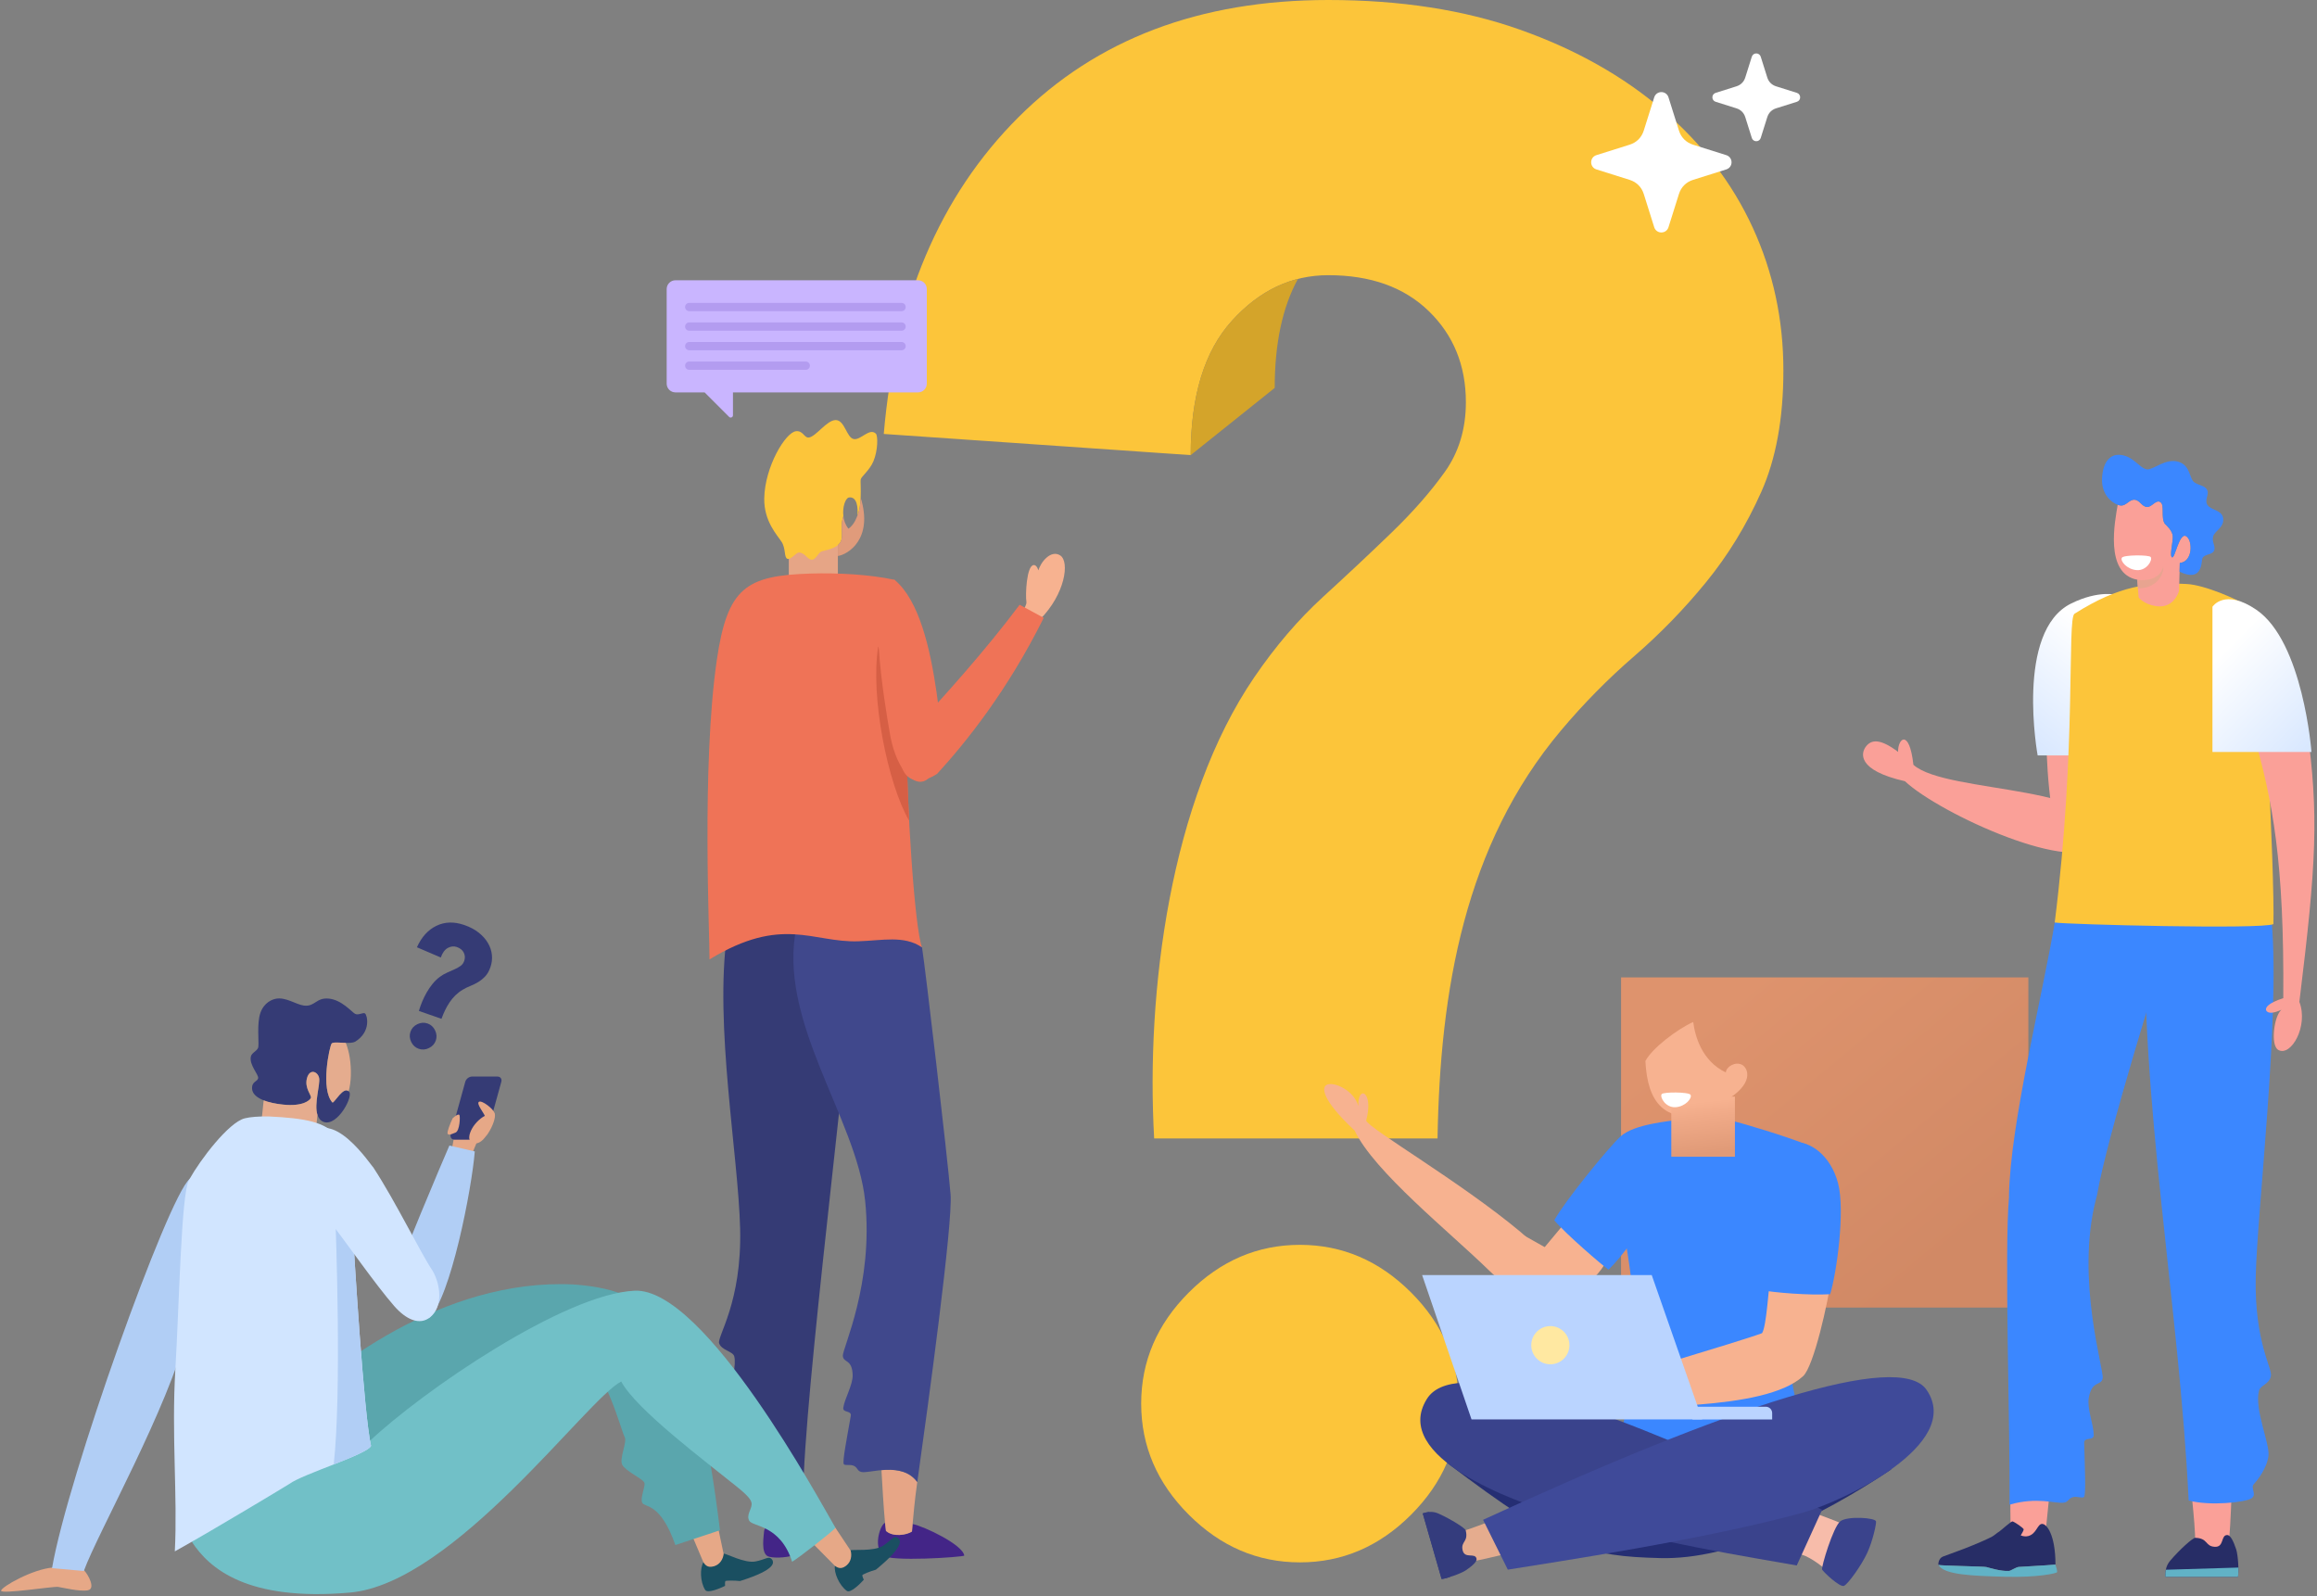 <svg width="450" height="310" viewBox="0 0 450 310" fill="none" xmlns="http://www.w3.org/2000/svg">
<rect x="0" y="0" width="450" height="310" fill="#808080" stroke="none"/>
<path d="M346.364 71.944C346.364 81.263 344.924 89.142 342.047 95.583C339.17 102.025 335.605 107.848 331.358 113.056C327.109 118.264 322.45 123.059 317.38 127.444C312.31 131.83 307.583 136.625 303.198 141.833C284.428 164.124 279.678 192.396 279.193 221.103H224.157C222.538 192.615 227.259 155.501 243.586 131.555C247.697 125.526 252.15 120.318 256.948 115.933C261.743 111.548 266.199 107.369 270.31 103.394C274.42 99.42 277.846 95.515 280.588 91.677C283.329 87.84 284.698 83.317 284.698 78.111C284.698 70.985 282.299 65.092 277.504 60.432C272.708 55.773 266.199 53.444 257.977 53.444C250.851 53.444 244.616 56.389 239.271 62.282C233.927 68.175 231.254 76.877 231.254 88.389L171.643 84.278C173.835 58.516 182.537 38.028 197.749 22.817C212.961 7.605 233.036 0 257.977 0C271.956 0 284.356 1.918 295.183 5.755C306.009 9.591 315.258 14.799 322.933 21.377C330.608 27.954 336.431 35.559 340.405 44.193C344.375 52.828 346.364 62.076 346.364 71.944ZM221.636 272.595C221.636 264.373 224.719 257.179 230.887 251.012C237.054 244.844 244.248 241.761 252.47 241.761C260.691 241.761 267.886 244.844 274.053 251.012C280.22 257.179 283.304 264.373 283.304 272.595C283.304 280.816 280.22 288.011 274.053 294.178C267.886 300.345 260.691 303.429 252.47 303.429C244.248 303.429 237.054 300.345 230.887 294.178C224.719 288.013 221.636 280.819 221.636 272.595Z" fill="#FCC53A"/>
<path fill-rule="evenodd" clip-rule="evenodd" d="M239.269 62.282C233.925 68.175 231.252 76.877 231.252 88.389L247.568 75.34C247.568 66.699 249.073 59.641 252.085 54.165C247.359 55.367 243.088 58.072 239.269 62.282Z" fill="#D4A42A"/>
<path d="M162.731 103.085H153.201V117.85H162.731V103.085Z" fill="#E6A586"/>
<path fill-rule="evenodd" clip-rule="evenodd" d="M163.478 104.542C163.648 103.44 163.208 101.846 163.8 100.243C163.596 98.542 164.142 96.862 164.823 96.624C166.507 96.311 166.668 98.755 166.521 100.134C166.943 99.243 167.104 97.909 167.154 96.642C167.222 94.987 167.106 93.443 167.156 93.143C167.258 92.534 168.886 91.37 169.636 89.575C170.525 87.445 170.518 84.661 170.115 84.226C168.87 83.015 167.213 85.505 165.823 85.271C164.433 85.038 164.077 81.614 162.331 81.58C160.585 81.546 158.429 84.877 157.043 84.976C156.189 85.038 155.978 83.616 154.62 83.743C152.556 83.933 148.541 90.654 148.43 96.78C148.348 101.238 150.955 103.918 151.801 105.235C152.647 106.553 152.246 108.237 152.912 108.521C153.579 108.804 154.635 107.269 155.18 107.299C156.386 107.383 156.837 108.677 157.642 108.7C158.449 108.723 158.862 107.432 159.474 107.133C160.086 106.832 163.256 106.587 163.478 104.542Z" fill="#FCC53A"/>
<path fill-rule="evenodd" clip-rule="evenodd" d="M156.122 286.15C154.682 285.549 151.464 285.819 148.551 286.134C148.655 289.335 149.349 293.909 149.814 297.054C150.712 298.419 155.559 297.38 155.788 296.224C155.838 292.866 155.963 289.505 156.122 286.15Z" fill="#E6A586"/>
<path fill-rule="evenodd" clip-rule="evenodd" d="M155.786 296.227C155.427 297.195 150.605 297.707 149.707 296.342C149.689 296.222 149.671 296.077 149.652 295.907C149.337 296.14 148.417 296.68 148.392 297.428C148.365 298.177 147.721 301.559 149.122 302.242C150.523 302.924 158.985 302.584 158.407 297.034C157.702 294.816 156.536 295.202 155.799 295.465C155.795 295.721 155.79 295.975 155.786 296.227Z" fill="#432587"/>
<path fill-rule="evenodd" clip-rule="evenodd" d="M171.402 302.044C172.753 303.395 186.981 302.4 187.276 302.118C187.015 300.001 179.419 296.396 177.24 295.985C177.163 296.881 177.12 297.436 177.12 297.436C176.107 298.123 173.431 298.568 172.066 297.316C172.007 296.928 171.946 296.396 171.887 295.761C170.991 296.083 169.57 300.214 171.402 302.044Z" fill="#432587"/>
<path fill-rule="evenodd" clip-rule="evenodd" d="M172.068 297.318C173.433 298.57 176.109 298.126 177.122 297.439C177.122 297.439 177.165 296.881 177.242 295.987C177.397 294.212 177.691 291.104 178.077 288.362C178.102 288.19 178.127 288.013 178.152 287.836C176.435 285.469 173.587 285.304 171.195 285.517C171.336 288.111 171.617 292.933 171.889 295.767C171.948 296.398 172.009 296.931 172.068 297.318Z" fill="#E6A586"/>
<path fill-rule="evenodd" clip-rule="evenodd" d="M149.568 179.835C145.208 181.046 142.975 179.813 141.213 181.409C138.719 199.06 143.401 224.308 143.746 238.647C144.093 252.983 139.243 259.54 139.671 260.885C140.102 262.229 142.324 262.436 142.603 263.408C143.444 266.726 139.22 276.788 139.472 278.976C139.723 281.162 141.807 283.311 142.424 283.967C143.041 284.62 141.769 285.817 142.873 286.472C143.369 286.767 145.827 286.431 148.548 286.137C151.462 285.821 154.679 285.552 156.119 286.152C157.325 260.776 165.875 195.551 166.692 176.743C165.696 173.931 151.956 179.173 149.568 179.835Z" fill="#353B75"/>
<path fill-rule="evenodd" clip-rule="evenodd" d="M139.648 260.742C139.651 260.794 139.66 260.84 139.673 260.883C139.66 260.842 139.651 260.794 139.648 260.742ZM168.025 233.219C169.696 249.342 163.599 261.899 163.692 263.318C163.785 264.737 165.528 263.86 165.599 267.077C165.639 268.98 164.032 271.635 163.782 273.383C163.633 274.439 165.428 273.873 165.238 274.972C164.565 278.863 163.549 283.942 163.884 284.357C164.156 284.695 165.147 284.33 165.871 284.699C166.628 285.085 166.435 285.642 167.281 285.871C168.743 286.266 175.162 283.711 178.153 287.835C180.311 272.48 185.082 237.565 184.617 231.937C184.019 224.686 179.683 187.721 179.069 183.971C165.007 174.646 161.803 182.173 154.745 179.743C150.734 198.131 166.354 217.095 168.025 233.219Z" fill="#40488C"/>
<path fill-rule="evenodd" clip-rule="evenodd" d="M166.521 100.136C166.367 100.501 165.968 101.821 164.791 102.685C164.202 101.987 163.902 101.111 163.8 100.241C163.209 101.844 163.646 103.438 163.478 104.54C163.417 105.107 163.129 105.535 162.732 105.864V107.979C164.578 107.723 169.675 104.771 167.156 96.64C167.104 97.894 166.95 99.214 166.537 100.102C166.533 100.114 166.528 100.125 166.521 100.136Z" fill="#E09B7B"/>
<path fill-rule="evenodd" clip-rule="evenodd" d="M137.796 186.329C151.915 177.727 157.819 183.089 166.657 182.81C171.407 182.661 175.516 181.615 179.067 183.969C177.69 180.556 176.051 156.756 175.992 140.546C176.595 131.663 175.434 115.61 173.743 112.61C168.961 111.558 162.594 111.236 157.542 111.386C144.886 111.76 141.272 114.088 139.215 128.196C136.22 148.738 137.864 182.105 137.796 186.329Z" fill="#EF7357"/>
<path fill-rule="evenodd" clip-rule="evenodd" d="M176.565 159.38C176.298 153.723 176.01 145.577 175.992 140.545C174.432 135.369 171.307 127.583 170.57 125.538C168.983 135.253 172.425 152.279 176.565 159.38Z" fill="#D65F45"/>
<path fill-rule="evenodd" clip-rule="evenodd" d="M198.549 119.085C198.757 118.419 199.442 117.398 199.347 116.884C199.127 115.68 199.349 109.798 200.775 109.735C201.394 109.707 201.678 110.787 201.678 110.787C202.061 109.249 204.086 106.665 205.927 107.878C207.768 109.091 206.868 115.385 202.002 120.278L198.549 119.085Z" fill="#F7B290"/>
<path fill-rule="evenodd" clip-rule="evenodd" d="M202.708 119.988L198.028 117.451C191.462 126.225 183.58 135.011 176.193 142.977C173.062 148.13 175.914 154.25 182.011 150.284C187.494 144.287 195.593 134.302 202.708 119.988Z" fill="#EF7357"/>
<path fill-rule="evenodd" clip-rule="evenodd" d="M172.765 142.101C174.913 155.452 185.197 157.009 181.892 134.419C180.645 125.892 178.529 116.609 173.745 112.612C167.648 113.233 171.99 137.426 172.765 142.101Z" fill="#EF7357"/>
<path fill-rule="evenodd" clip-rule="evenodd" d="M178.3 76.208H142.355V80.655C142.355 80.836 142.251 80.99 142.085 81.061C141.917 81.131 141.736 81.094 141.607 80.965L136.85 76.208H131.181C130.245 76.208 129.479 75.442 129.479 74.505V56.133C129.479 55.197 130.245 54.43 131.181 54.43H178.297C179.234 54.43 180 55.197 180 56.133V74.505C180 75.442 179.234 76.208 178.3 76.208Z" fill="#C9B5FF"/>
<path fill-rule="evenodd" clip-rule="evenodd" d="M133.858 62.618H175.099C175.541 62.618 175.904 62.981 175.904 63.423C175.904 63.865 175.541 64.228 175.099 64.228H133.858C133.416 64.228 133.053 63.865 133.053 63.423C133.053 62.981 133.416 62.618 133.858 62.618ZM133.858 66.416H175.099C175.541 66.416 175.904 66.778 175.904 67.221C175.904 67.663 175.541 68.025 175.099 68.025H133.858C133.416 68.025 133.053 67.663 133.053 67.221C133.053 66.776 133.416 66.416 133.858 66.416ZM133.858 70.211H156.495C156.937 70.211 157.3 70.574 157.3 71.016C157.3 71.458 156.937 71.821 156.495 71.821H133.858C133.416 71.821 133.053 71.458 133.053 71.016C133.053 70.574 133.416 70.211 133.858 70.211ZM133.858 58.822H175.099C175.541 58.822 175.904 59.185 175.904 59.627C175.904 60.069 175.541 60.432 175.099 60.432H133.858C133.416 60.432 133.053 60.069 133.053 59.627C133.053 59.183 133.416 58.822 133.858 58.822Z" fill="#B39CF0"/>
<path d="M393.942 189.822H314.84V253.941H393.942V189.822Z" fill="url(#paint0_linear)"/>
<path fill-rule="evenodd" clip-rule="evenodd" d="M326.628 217.89C326.667 219.058 327.966 222.731 329.472 222.919C330.979 223.107 336.251 218.738 336.478 217.985C336.475 217.897 336.473 217.799 336.473 217.695C338.666 218.208 346.602 220.591 350.896 222.289C348.549 246.602 342.672 258.902 352.751 284.528C345.976 286.177 316.876 292.271 311.822 288.48C324.393 252.18 311.299 238.721 314.777 220.672C317.391 218.307 324.116 217.754 326.676 217.375L326.628 217.89Z" fill="#3B87FF"/>
<path fill-rule="evenodd" clip-rule="evenodd" d="M290.693 248.079C292.342 249.728 298.953 257.675 308.785 248.898C318.616 240.121 306.914 233.915 306.914 233.915L300.008 242.202L295.84 239.858L290.693 248.079Z" fill="#F7B290"/>
<path fill-rule="evenodd" clip-rule="evenodd" d="M314.773 220.669C312.324 222.93 303.867 233.337 301.869 236.99C304.016 239.588 311.163 245.722 312.406 246.588C315.306 243.763 318.852 238.579 320.244 235.942L314.773 220.669Z" fill="#3B87FF"/>
<path fill-rule="evenodd" clip-rule="evenodd" d="M263.1 219.574C266.816 227.494 281.656 239.366 289.071 246.614C298.938 256.262 301.366 245.782 299.8 243.841C298.371 242.129 296.582 240.318 295.363 239.298C283.618 229.484 265.961 219.268 265.329 217.628C266.889 211.919 263.635 210.631 263.814 214.808C262.987 211.785 259.2 210.082 257.765 210.64C256.652 211.073 256.525 213.415 263.1 219.574Z" fill="#F7B290"/>
<path fill-rule="evenodd" clip-rule="evenodd" d="M307.032 269.715C309.363 268.984 338.186 260.446 342.21 258.922C343.079 257.754 343.503 249.939 343.94 246.975C347.205 247.329 353.055 247.791 355.774 247.642C355.044 252.975 352.264 265.373 350.185 267.275C342.63 274.186 317.523 272.884 307.227 273.889C305.851 274.902 299.012 278.918 294.301 272.891C292.453 270.005 301.896 268.511 304.078 270.057C301.96 268.089 301.878 266.395 302.606 265.674C303.259 265.259 304.78 266.366 307.032 269.715Z" fill="#F7B290"/>
<path fill-rule="evenodd" clip-rule="evenodd" d="M349.385 301.813C350.759 301.917 353.765 303.887 355.196 305.468C356.627 307.048 361.356 298.387 361.356 298.387L360.914 297.607C359.608 296.369 353.595 294.306 351.818 293.63L349.385 301.813Z" fill="#F7BCAA"/>
<path fill-rule="evenodd" clip-rule="evenodd" d="M364.352 295.473C364.445 295.879 363.735 299.269 362.613 301.663C361.491 304.057 358.958 307.585 358.151 307.982C357.344 308.379 354.079 305.227 353.879 304.824C353.68 304.42 356.033 296.48 357.441 295.432C358.849 294.382 364.25 294.747 364.352 295.473Z" fill="#3A438C"/>
<path fill-rule="evenodd" clip-rule="evenodd" d="M281.076 284.131C303.296 300.964 308.452 302.216 322.41 302.597C336.366 302.98 353.68 294.547 367.298 285.38L363.327 279.594L342.932 277.683L318.968 284.82L297.045 283.163L281.076 284.131Z" fill="#252E73"/>
<path fill-rule="evenodd" clip-rule="evenodd" d="M353.881 293.215L348.959 304.029C340.483 302.5 321.775 299.682 301.575 293.789C294.649 291.769 270.016 283.06 277.124 271.687C282.06 263.787 306.459 270.36 353.881 293.215Z" fill="#3A438C"/>
<path fill-rule="evenodd" clip-rule="evenodd" d="M302.851 293.216L295.557 293.089C294.178 293.4 288.226 296.119 283.539 297.536C282.351 300.125 283.789 303.297 285.371 303.299C286.954 303.302 301.579 299.483 301.579 299.483L302.851 293.216Z" fill="#E5AC8E"/>
<path fill-rule="evenodd" clip-rule="evenodd" d="M276.32 293.917C277.692 298.69 279.982 306.659 279.982 306.659C280.873 306.6 283.769 305.61 284.73 304.945C285.927 304.118 286.918 303.281 286.764 302.687C286.455 301.483 284.453 302.816 284.061 301.061C283.669 299.306 285.249 299.515 284.66 297.198C284.555 296.785 281.83 295.057 279.413 293.969C278.522 293.565 277.649 293.486 276.32 293.917Z" fill="#343C7D"/>
<path fill-rule="evenodd" clip-rule="evenodd" d="M276.32 293.917C277.692 298.689 279.982 306.659 279.982 306.659C280.315 306.637 280.93 306.485 281.619 306.267L277.576 293.645C277.2 293.676 276.79 293.765 276.32 293.917Z" fill="#343C7D"/>
<path fill-rule="evenodd" clip-rule="evenodd" d="M288.037 295.164L292.844 304.842C301.206 303.479 331.199 299.028 350.272 293.729C357.713 291.661 381.51 280.535 374.159 269.906C368.86 262.244 335.836 273.114 288.037 295.164Z" fill="#3F4A99"/>
<path fill-rule="evenodd" clip-rule="evenodd" d="M342.949 273.2H328.703V275.671H344.185V274.435C344.185 273.755 343.629 273.2 342.949 273.2Z" fill="#BAD4FF"/>
<path fill-rule="evenodd" clip-rule="evenodd" d="M330.593 275.669L320.792 247.631H276.199L285.795 275.669H330.593Z" fill="#BAD4FF"/>
<path fill-rule="evenodd" clip-rule="evenodd" d="M326.521 216.636C325.78 216.577 325.118 216.428 324.592 216.212C321.766 215.06 320.422 212.319 319.86 208.927C319.708 208.016 319.615 207.054 319.562 206.066C320.896 203.524 325.834 199.826 328.852 198.479C329.21 201.254 330.518 206.036 335.182 208.283C335.266 207.147 337.028 206.118 338.311 206.782C339.595 207.446 340.785 210.594 334.822 213.927L335.663 221.447C335.663 221.447 334.273 223.667 331.446 223.985C328.618 224.302 327.12 222.017 327.12 222.017L326.521 216.636Z" fill="#F7B290"/>
<path d="M336.951 212.975H324.594V224.652H336.951V212.975Z" fill="url(#paint1_linear)"/>
<path fill-rule="evenodd" clip-rule="evenodd" d="M356.986 229.808C358.397 235.184 356.689 247.369 355.445 251.342C355.361 251.348 355.272 251.353 355.179 251.36C351.595 251.557 344.842 251.131 341.221 250.414C341.237 247.396 341.051 242.091 341.924 237.39C342.214 236.019 343.625 222.272 348.248 221.834C351.572 221.517 355.576 224.43 356.986 229.808Z" fill="#3B87FF"/>
<path fill-rule="evenodd" clip-rule="evenodd" d="M301.102 257.543C303.149 257.543 304.809 259.203 304.809 261.251C304.809 263.298 303.149 264.958 301.102 264.958C299.054 264.958 297.395 263.298 297.395 261.251C297.395 259.203 299.054 257.543 301.102 257.543Z" fill="#FFE8A1"/>
<path fill-rule="evenodd" clip-rule="evenodd" d="M321.277 44.13L319.248 37.679C318.824 36.328 317.851 35.355 316.5 34.931L310.049 32.902C309.435 32.709 309.031 32.161 309.031 31.517C309.031 30.87 309.433 30.324 310.049 30.131L316.5 28.102C317.851 27.678 318.824 26.705 319.248 25.354L321.277 18.903C321.47 18.289 322.019 17.885 322.663 17.885C323.307 17.885 323.855 18.287 324.048 18.903L326.077 25.354C326.501 26.705 327.474 27.678 328.825 28.102L335.276 30.131C335.891 30.324 336.294 30.873 336.294 31.517C336.294 32.163 335.893 32.709 335.276 32.902L328.825 34.931C327.474 35.355 326.501 36.328 326.077 37.679L324.048 44.13C323.855 44.745 323.307 45.148 322.663 45.148C322.019 45.148 321.47 44.747 321.277 44.13Z" fill="white"/>
<path fill-rule="evenodd" clip-rule="evenodd" d="M340.231 26.79L338.962 22.756C338.696 21.91 338.089 21.302 337.243 21.037L333.209 19.767C332.824 19.647 332.572 19.305 332.572 18.901C332.572 18.498 332.824 18.155 333.209 18.035L337.243 16.765C338.089 16.5 338.696 15.893 338.962 15.047L340.231 11.013C340.352 10.628 340.694 10.376 341.098 10.376C341.501 10.376 341.844 10.628 341.964 11.013L343.233 15.047C343.499 15.893 344.106 16.5 344.952 16.765L348.986 18.035C349.371 18.155 349.621 18.498 349.621 18.901C349.621 19.305 349.369 19.647 348.986 19.767L344.952 21.037C344.106 21.302 343.499 21.91 343.233 22.756L341.964 26.79C341.844 27.175 341.501 27.427 341.098 27.427C340.694 27.427 340.352 27.173 340.231 26.79Z" fill="white"/>
<path fill-rule="evenodd" clip-rule="evenodd" d="M391.775 278.844L390.498 289.013C390.412 290.514 390.446 294.643 390.519 299.851C392.818 301.826 396.48 301.288 396.947 299.672C397.414 298.055 398.815 281.537 398.815 281.537L391.775 278.844Z" fill="#FAA098"/>
<path fill-rule="evenodd" clip-rule="evenodd" d="M399.206 303.853C397.812 303.998 392.586 304.273 392.071 304.316C391.554 304.359 390.522 305.071 390.2 305.091C388.561 305.2 386.335 304.463 385.77 304.334C385.208 304.205 376.533 304.085 376.471 303.912C376.412 303.74 376.505 302.674 377.306 302.321C377.709 302.144 379.462 301.552 381.532 300.754C383.573 299.967 385.752 299.015 386.749 298.509C387.373 298.194 387.733 297.765 388.266 297.459H388.269C388.677 297.187 390.59 295.425 390.865 295.469C391.139 295.512 393.032 296.734 393.032 297.035C393.032 297.214 392.717 297.77 392.461 298.194C392.933 298.369 393.416 298.452 393.926 298.316C395.533 297.886 395.672 296.029 396.574 295.961C397.481 295.893 399.202 298.017 399.206 303.853Z" fill="#272D66"/>
<path fill-rule="evenodd" clip-rule="evenodd" d="M399.168 303.857L399.207 303.895C399.297 304.131 399.597 305.12 399.51 305.335C399.424 305.551 395.871 306.394 389.387 306.222C382.902 306.049 377.472 305.832 376.479 303.918C376.748 304.086 385.212 304.206 385.77 304.333C386.335 304.462 388.561 305.199 390.201 305.09C390.52 305.07 391.554 304.358 392.071 304.315C392.584 304.272 397.719 304.004 399.168 303.857Z" fill="#61B2C6"/>
<path fill-rule="evenodd" clip-rule="evenodd" d="M407.323 231.952L407.271 232.14C407.198 232.405 407.126 232.668 407.06 232.934C403.074 248.506 408.704 266.155 408.371 267.697C408.037 269.239 406.269 267.992 405.67 271.509C405.316 273.588 406.647 276.76 406.636 278.717C406.629 279.9 404.752 278.986 404.781 280.224C404.886 284.598 405.174 290.332 404.74 290.731C404.387 291.058 403.36 290.496 402.509 290.784C401.616 291.085 401.736 291.727 400.773 291.84C399.106 292.035 395.614 290.677 390.29 292.223C390.408 276.626 389.243 243.017 390.191 232.387H390.173C390.399 218.08 396.786 193.103 399.179 178.487C402.602 176.215 422.399 176.29 422.601 178.735C419.383 187.786 409.091 221.323 407.309 231.952H407.323Z" fill="#3B87FF"/>
<path fill-rule="evenodd" clip-rule="evenodd" d="M397.5 145.421C397.5 147.73 398.226 166.794 402.976 166.794C407.726 166.794 409.342 149.326 408.599 141.175C407.857 133.021 404.173 130.579 402.155 130.582C400.139 130.579 397.568 134.867 397.5 145.421Z" fill="#FAA098"/>
<path d="M411.137 115.536C411.137 115.536 407.635 114.547 402.246 117.208C391.326 122.597 395.746 146.717 395.746 146.717H411.137V115.536Z" fill="url(#paint2_linear)"/>
<path fill-rule="evenodd" clip-rule="evenodd" d="M369.973 151.723C376.7 158.04 403.584 170.365 407.831 163.652C411.33 152.179 378.058 154.365 371.614 148.528C370.816 141.388 368.558 143.431 368.642 146.025C364.93 143.216 363.316 143.746 362.357 145.032C361.491 146.197 360.513 149.574 369.973 151.723Z" fill="#FAA098"/>
<path fill-rule="evenodd" clip-rule="evenodd" d="M427.631 278.901L425.359 286.32C425.272 287.821 426.302 294.7 426.374 299.908C428.674 301.883 432.335 301.346 432.802 299.729C433.27 298.112 433.662 282.043 433.662 282.043L427.631 278.901Z" fill="#FAA098"/>
<path fill-rule="evenodd" clip-rule="evenodd" d="M420.551 306.222C425.834 306.222 434.65 306.222 434.65 306.222C434.852 305.295 434.691 302.043 434.292 300.867C433.797 299.4 433.233 298.143 432.582 298.123C431.262 298.084 432.036 300.522 430.126 300.406C428.217 300.291 428.895 298.737 426.354 298.658C425.9 298.645 423.336 300.921 421.515 303.073C420.842 303.871 420.504 304.739 420.551 306.222Z" fill="#272D66"/>
<path fill-rule="evenodd" clip-rule="evenodd" d="M420.551 306.223C425.834 306.223 434.65 306.223 434.65 306.223C434.724 305.876 434.749 305.203 434.731 304.437L420.642 304.861C420.565 305.255 420.535 305.702 420.551 306.223Z" fill="#61B2C6"/>
<path fill-rule="evenodd" clip-rule="evenodd" d="M425.073 291.409C423.291 253.939 415.494 212.972 416.657 176.113C420.375 174.562 424.509 172.1 431.005 173.905C435.836 175.247 439.247 177.367 441.201 179.136C442.849 198.071 438.335 235.475 438.097 248.087C437.859 260.698 441.348 265.67 441.047 267.248C440.745 268.826 439.043 268.996 438.734 270.076C437.802 273.751 440.856 280.301 440.575 282.723C440.296 285.147 438.396 287.528 437.714 288.253C437.031 288.979 438.439 290.303 437.217 291.028C435.995 291.754 429.259 292.536 425.073 291.409Z" fill="#3B87FF"/>
<path fill-rule="evenodd" clip-rule="evenodd" d="M402.908 119.193C401.425 120.132 403.35 145.066 399.061 179.161C401.518 179.546 439.322 180.526 441.535 179.471C441.816 169.815 439.372 121.25 438.318 118.651C434.373 116.157 427.942 113.582 424.716 113.421C417.306 113.049 411.61 113.681 402.908 119.193Z" fill="#FCC53A"/>
<path fill-rule="evenodd" clip-rule="evenodd" d="M415.114 112.588C408.655 111.429 410.788 101.061 411.292 98.032C411.539 98.122 411.763 98.17 411.942 98.177C412.981 98.208 413.575 96.961 414.588 97.052C415.627 97.145 415.981 98.417 417.008 98.46C417.937 98.501 418.754 96.925 419.606 97.533C420.447 98.134 419.64 100.498 420.434 101.705C420.71 101.997 421.966 103.047 421.991 104.215C422.016 105.382 421.309 108.013 421.864 108.239C422.42 108.466 423.25 103.353 424.581 104.131C425.871 104.884 425.939 109.105 423.35 109.321L423.306 111.019L423.241 113.597L423.211 114.722C422.935 115.864 421.728 117.823 419.418 117.769C417.11 117.715 415.536 116.397 415.355 115.989L415.164 113.364L415.114 112.588Z" fill="#FAA098"/>
<path fill-rule="evenodd" clip-rule="evenodd" d="M420.434 101.71C419.64 100.503 420.447 98.139 419.606 97.538C418.753 96.93 417.937 98.504 417.007 98.465C415.98 98.422 415.627 97.15 414.588 97.057C413.575 96.966 412.981 98.213 411.942 98.182C411.763 98.177 411.539 98.129 411.291 98.037C410.015 97.565 408.097 95.926 408.251 92.89C408.435 89.264 410.162 88.3 411.491 88.323C414.28 88.373 415.511 91.012 417.048 91.169C418.32 91.187 420.701 88.892 423.173 89.709C425.476 90.468 425.188 93.01 426.188 93.679C427.188 94.347 428.288 94.298 428.687 95.2C429.086 96.105 428.065 97.121 428.762 98.121C429.455 99.12 431.639 99.039 431.784 100.746C431.931 102.474 430.179 103.059 429.836 104.163C429.503 105.233 430.41 106.133 429.993 106.977C429.576 107.82 428.131 107.553 427.741 108.437C427.521 108.943 427.861 113.244 423.311 111.026L423.354 109.328C425.945 109.113 425.875 104.889 424.585 104.138C423.252 103.36 422.422 108.473 421.869 108.247C421.313 108.02 422.023 105.39 421.996 104.222C421.966 103.05 420.71 102.002 420.434 101.71Z" fill="#3B87FF"/>
<path fill-rule="evenodd" clip-rule="evenodd" d="M415.234 114.274L415.168 113.367L415.111 112.589C415.263 112.616 415.422 112.639 415.585 112.655C416.465 112.748 419.528 112.687 420.131 110.029C420.322 111.308 419.057 114.278 415.234 114.274Z" fill="#E8A490"/>
<path fill-rule="evenodd" clip-rule="evenodd" d="M443.451 193.851C443.649 167.396 441.424 155.61 437.645 142.463C440.458 140.928 445.537 141.482 448.047 141.244C450.376 158.362 449.897 167.491 446.576 194.575C448.376 199.259 444.977 205.247 442.499 203.918C440.898 203.059 441.66 197.268 443.091 196.107C441.551 196.806 440.492 196.905 440.111 196.218C439.939 195.649 440.511 194.822 443.451 193.851Z" fill="#FAA098"/>
<path d="M438.217 118.42C432.012 114.188 429.695 117.842 429.695 117.842V146.037H448.927C448.927 146.037 447.313 124.625 438.217 118.42Z" fill="url(#paint3_linear)"/>
<path fill-rule="evenodd" clip-rule="evenodd" d="M61.979 209.361C61.731 208.103 60.147 207.461 59.62 209.404C59.094 211.347 60.591 212.76 60.38 213.231C60.169 213.703 58.818 214.925 54.993 214.526C53.442 214.363 52.177 214.079 51.213 213.701C49.798 213.143 49.03 212.381 48.962 211.499C48.848 210.016 50 210.087 50.136 209.402C50.272 208.717 48.377 206.819 48.717 205.209C48.869 204.488 49.782 204.189 50.095 203.572C50.408 202.956 49.907 199.956 50.352 197.559C50.787 195.21 52.322 194.24 53.503 193.984C55.478 193.555 57.469 195.095 59.026 195.29C61.19 195.559 61.366 193.7 63.865 193.941C66.364 194.181 68.286 196.516 68.946 196.886C69.606 197.256 70.484 196.564 70.887 196.82C71.291 197.076 72.186 200.33 68.971 202.314C68.583 202.525 67.896 202.554 67.169 202.536C65.978 202.507 64.681 202.348 64.423 202.654C64.006 203.148 62.196 211.615 64.584 214.132C65.015 214.111 66.677 210.978 67.715 211.939C68.846 212.642 65.575 218.843 62.881 217.895C62.253 217.673 61.874 217.177 61.659 216.526C60.951 214.39 62.226 210.619 61.979 209.361Z" fill="#353B75"/>
<path fill-rule="evenodd" clip-rule="evenodd" d="M64.579 214.133C62.189 211.616 64 203.147 64.418 202.655C64.676 202.349 65.973 202.508 67.163 202.538C67.85 204.293 68.206 206.453 68.138 208.877C68.107 209.99 67.968 211.02 67.712 211.94C66.671 210.979 65.012 214.115 64.579 214.133Z" fill="#E5AC8E"/>
<path fill-rule="evenodd" clip-rule="evenodd" d="M61.977 209.362C62.224 210.62 60.952 214.391 61.655 216.529L61.317 219.751C58.9 218.744 56.739 218.295 54.778 218.105C53.429 217.973 52.096 217.894 50.772 217.88L51.209 213.701C52.173 214.08 53.44 214.366 54.989 214.527C58.814 214.928 60.165 213.704 60.376 213.232C60.587 212.76 59.09 211.348 59.617 209.405C60.145 207.462 61.727 208.103 61.977 209.362Z" fill="#E5AC8E"/>
<path fill-rule="evenodd" clip-rule="evenodd" d="M150.02 302.99C150.154 303.38 151.05 304.745 143.728 307.053C142.595 306.93 141.089 306.949 140.917 307.051C140.745 307.153 140.824 307.992 140.824 307.992C139.962 308.425 137.423 309.522 136.958 308.785C135.976 307.23 135.908 304.556 136.629 303.373L136.865 303.269C136.976 303.591 137.831 304.488 138.722 304.094C139.613 303.699 140.382 302.443 140.468 301.704C141.055 301.7 144.615 303.631 146.683 303.26C148.746 302.888 149.381 302.003 150.02 302.99Z" fill="#1A4F61"/>
<path fill-rule="evenodd" clip-rule="evenodd" d="M140.545 301.814L139.396 296.352L134.271 297.875L136.605 303.394C137.133 304.258 137.743 304.469 138.75 304.154C139.838 303.816 140.425 302.793 140.545 301.814Z" fill="#E6A887"/>
<path fill-rule="evenodd" clip-rule="evenodd" d="M174.45 298.738C174.719 299.051 176.057 299.985 170.117 304.846C169.017 305.152 167.627 305.728 167.505 305.887C167.382 306.046 167.768 306.796 167.768 306.796C167.128 307.517 165.178 309.481 164.473 308.968C162.984 307.889 161.929 305.433 162.158 304.066L162.34 303.883C162.562 304.141 163.689 304.656 164.369 303.96C165.051 303.264 165.296 301.81 165.101 301.091C165.645 300.869 169.668 301.341 171.448 300.23C173.23 299.117 173.491 298.06 174.45 298.738Z" fill="#1A4F61"/>
<path fill-rule="evenodd" clip-rule="evenodd" d="M165.217 301.163L162.122 296.52L157.93 299.839L162.145 304.097C162.956 304.702 163.6 304.673 164.419 304.006C165.303 303.285 165.471 302.118 165.217 301.163Z" fill="#E6A887"/>
<path fill-rule="evenodd" clip-rule="evenodd" d="M16.248 304.885C17.164 305.801 18.625 308.547 17.067 308.846C15.509 309.148 12.176 308.327 11.276 308.191C10.373 308.055 0.157 309.667 0.211 308.928C0.266 308.191 6.263 304.761 10.224 304.434L16.248 304.885Z" fill="#E6A887"/>
<path fill-rule="evenodd" clip-rule="evenodd" d="M139.829 297.195L131.168 300.063C128.245 291.731 125.239 292.823 124.747 291.867C124.255 290.91 125.415 288.683 125.143 287.946C124.871 287.209 121.482 285.706 120.853 284.477C120.225 283.248 121.865 280.024 121.318 279.094C120.772 278.165 117.382 265.54 114.103 265.322C110.825 265.105 88.575 304.854 64.985 300.678C41.396 296.501 54.823 274.777 54.823 274.777C63.566 266.034 85.854 248.235 111.319 249.451C128.805 250.671 135.142 259.044 139.829 297.195Z" fill="#5AA6AD"/>
<path fill-rule="evenodd" clip-rule="evenodd" d="M91.509 224.941C92.5 220.164 98.452 214.436 91.648 211.99C89.242 212.119 88.355 220.828 87.369 225.061L91.509 224.941Z" fill="#E6A887"/>
<path fill-rule="evenodd" clip-rule="evenodd" d="M43.445 230.772C43.445 230.772 41.094 225.313 36.82 228.977C32.546 232.641 13.164 286.851 10.105 304.555L16.279 305.101C19.012 297.617 32.736 273.338 36.341 258.586L43.445 230.772Z" fill="#B1CEF5"/>
<path fill-rule="evenodd" clip-rule="evenodd" d="M83.318 255.992C87.517 252.131 91.641 230.813 92.211 223.619L87.279 222.478C86.182 224.981 77.3 245.807 76.035 250.534L83.318 255.992Z" fill="#B1CEF5"/>
<path fill-rule="evenodd" clip-rule="evenodd" d="M42.462 294.314L37.272 299.45C40.659 304.64 48.053 311.032 67.924 309.3C88.222 307.531 114.095 271.582 120.652 268.305C123.547 273.74 137.004 283.792 143.189 288.798C145.452 290.63 146.008 291.43 145.983 292.156C145.947 293.199 144.904 294.231 145.525 295.364C146.144 296.498 151.574 296.128 153.842 303.314C155.016 302.631 161.873 297.33 162.256 296.702C159.388 291.838 136.929 250.067 123.271 250.668C109.61 251.268 82.032 270.171 71.652 280.005L42.462 294.314Z" fill="#71C0C7"/>
<path fill-rule="evenodd" clip-rule="evenodd" d="M52.183 216.825C50.249 216.797 48.614 216.918 47.531 217.192C44.379 217.99 38.869 225.284 36.819 228.971C36.772 229.057 36.724 229.143 36.679 229.227C35.178 232.025 34.799 253.642 34.06 265.897C33.287 278.733 34.507 290.505 33.953 301.291C41.447 297.137 56.074 288.288 56.212 288.183C58.781 286.272 71.401 282.447 72.057 280.808C70.655 274.55 68.855 244.781 68.402 237.118C67.987 219.802 66.438 217.505 52.183 216.825Z" fill="#D1E5FF"/>
<path fill-rule="evenodd" clip-rule="evenodd" d="M64.811 284.413C68.384 283.007 71.731 281.633 72.059 280.81C70.658 274.552 68.86 244.784 68.404 237.12L65.017 233.438C65.312 240.433 66.352 270.709 64.811 284.413Z" fill="#B1CEF5"/>
<path fill-rule="evenodd" clip-rule="evenodd" d="M91.662 209.08H96.63C97.188 209.08 97.519 209.538 97.365 210.095L94.535 220.321C94.381 220.879 93.798 221.337 93.238 221.337H88.27C87.713 221.337 87.382 220.881 87.536 220.321L90.363 210.095C90.522 209.535 91.105 209.08 91.662 209.08Z" fill="#353B75"/>
<path fill-rule="evenodd" clip-rule="evenodd" d="M87.909 217.187C88.244 216.851 89.042 216.244 89.224 216.534C89.405 216.824 89.305 219.624 88.471 219.96C87.636 220.295 86.72 220.731 86.947 219.733C87.174 218.738 87.909 217.187 87.909 217.187Z" fill="#E6A887"/>
<path fill-rule="evenodd" clip-rule="evenodd" d="M94.198 216.78C93.885 216.016 92.461 214.311 93.032 213.975C93.604 213.64 95.86 215.363 96.023 216.161C96.186 216.959 94.717 217.857 94.717 217.857L94.198 216.78Z" fill="#E6A887"/>
<path fill-rule="evenodd" clip-rule="evenodd" d="M94.308 216.666C93.625 216.902 92.355 217.945 91.671 219.19C91.231 219.988 90.433 221.89 92.374 222.042C94.224 222.187 96.718 217.165 96.01 216.118L94.308 216.666Z" fill="#E6A887"/>
<path fill-rule="evenodd" clip-rule="evenodd" d="M63.365 236.229C67.818 242.1 72.945 249.494 76.554 253.638C78.835 256.259 81.508 257.502 83.585 255.788C86.088 253.72 85.553 249.514 84.059 246.868C81.536 243.102 76.915 233.463 72.471 226.679C72.255 226.657 64.19 214.188 59.816 221.215C57.42 225.058 62.567 235.431 63.365 236.229Z" fill="#D1E5FF"/>
<path d="M95.244 187.849C94.985 188.591 94.65 189.18 94.242 189.613C93.834 190.046 93.387 190.411 92.904 190.708C92.421 191.005 91.915 191.257 91.389 191.466C90.863 191.674 90.353 191.924 89.859 192.218C87.743 193.472 86.578 195.592 85.741 197.866L81.356 196.336C82.021 194.021 83.429 191.196 85.394 189.74C85.889 189.375 86.39 189.083 86.893 188.867C87.397 188.652 87.868 188.441 88.306 188.239C88.743 188.037 89.126 187.822 89.451 187.591C89.775 187.362 90.011 187.04 90.156 186.625C90.353 186.058 90.326 185.521 90.074 185.015C89.823 184.509 89.367 184.144 88.712 183.915C88.145 183.718 87.564 183.779 86.975 184.099C86.385 184.421 85.93 185.04 85.61 185.956L80.975 183.97C81.866 181.979 83.129 180.587 84.764 179.798C86.399 179.009 88.21 178.961 90.197 179.655C91.31 180.043 92.246 180.541 93.001 181.149C93.757 181.757 94.351 182.428 94.779 183.165C95.208 183.902 95.459 184.67 95.536 185.468C95.614 186.267 95.518 187.065 95.244 187.849ZM79.724 200.37C79.953 199.714 80.397 199.227 81.061 198.907C81.724 198.587 82.383 198.542 83.039 198.771C83.694 199 84.181 199.445 84.501 200.109C84.821 200.771 84.866 201.431 84.637 202.086C84.408 202.741 83.964 203.229 83.299 203.548C82.637 203.868 81.978 203.914 81.322 203.685C80.667 203.456 80.18 203.011 79.86 202.347C79.542 201.685 79.497 201.025 79.724 200.37Z" fill="#353B75"/>
<path fill-rule="evenodd" clip-rule="evenodd" d="M412.101 108.315C412.448 107.739 417.388 107.743 417.704 108.181C418.114 108.752 416.958 110.834 415.026 110.725C413.094 110.616 411.727 108.936 412.101 108.315Z" fill="white"/>
<path fill-rule="evenodd" clip-rule="evenodd" d="M328.33 212.622C327.983 212.046 323.042 212.051 322.727 212.489C322.317 213.06 323.473 215.141 325.405 215.033C327.337 214.924 328.704 213.246 328.33 212.622Z" fill="white"/>
<defs>
<linearGradient id="paint0_linear" x1="374.997" y1="246.665" x2="332.842" y2="195.964" gradientUnits="userSpaceOnUse">
<stop stop-color="#D18965"/>
<stop offset="1" stop-color="#DE936D"/>
</linearGradient>
<linearGradient id="paint1_linear" x1="331.352" y1="224" x2="330.236" y2="214.026" gradientUnits="userSpaceOnUse">
<stop stop-color="#E09A77"/>
<stop offset="0.72" stop-color="#F0AA88"/>
<stop offset="1" stop-color="#F7B290"/>
</linearGradient>
<linearGradient id="paint2_linear" x1="393.37" y1="143.943" x2="408.743" y2="124.381" gradientUnits="userSpaceOnUse">
<stop stop-color="#D9E8FF"/>
<stop offset="1" stop-color="white"/>
</linearGradient>
<linearGradient id="paint3_linear" x1="450.317" y1="142.832" x2="432.831" y2="125.525" gradientUnits="userSpaceOnUse">
<stop stop-color="#D9E8FF"/>
<stop offset="1" stop-color="white"/>
</linearGradient>
</defs>
</svg>
